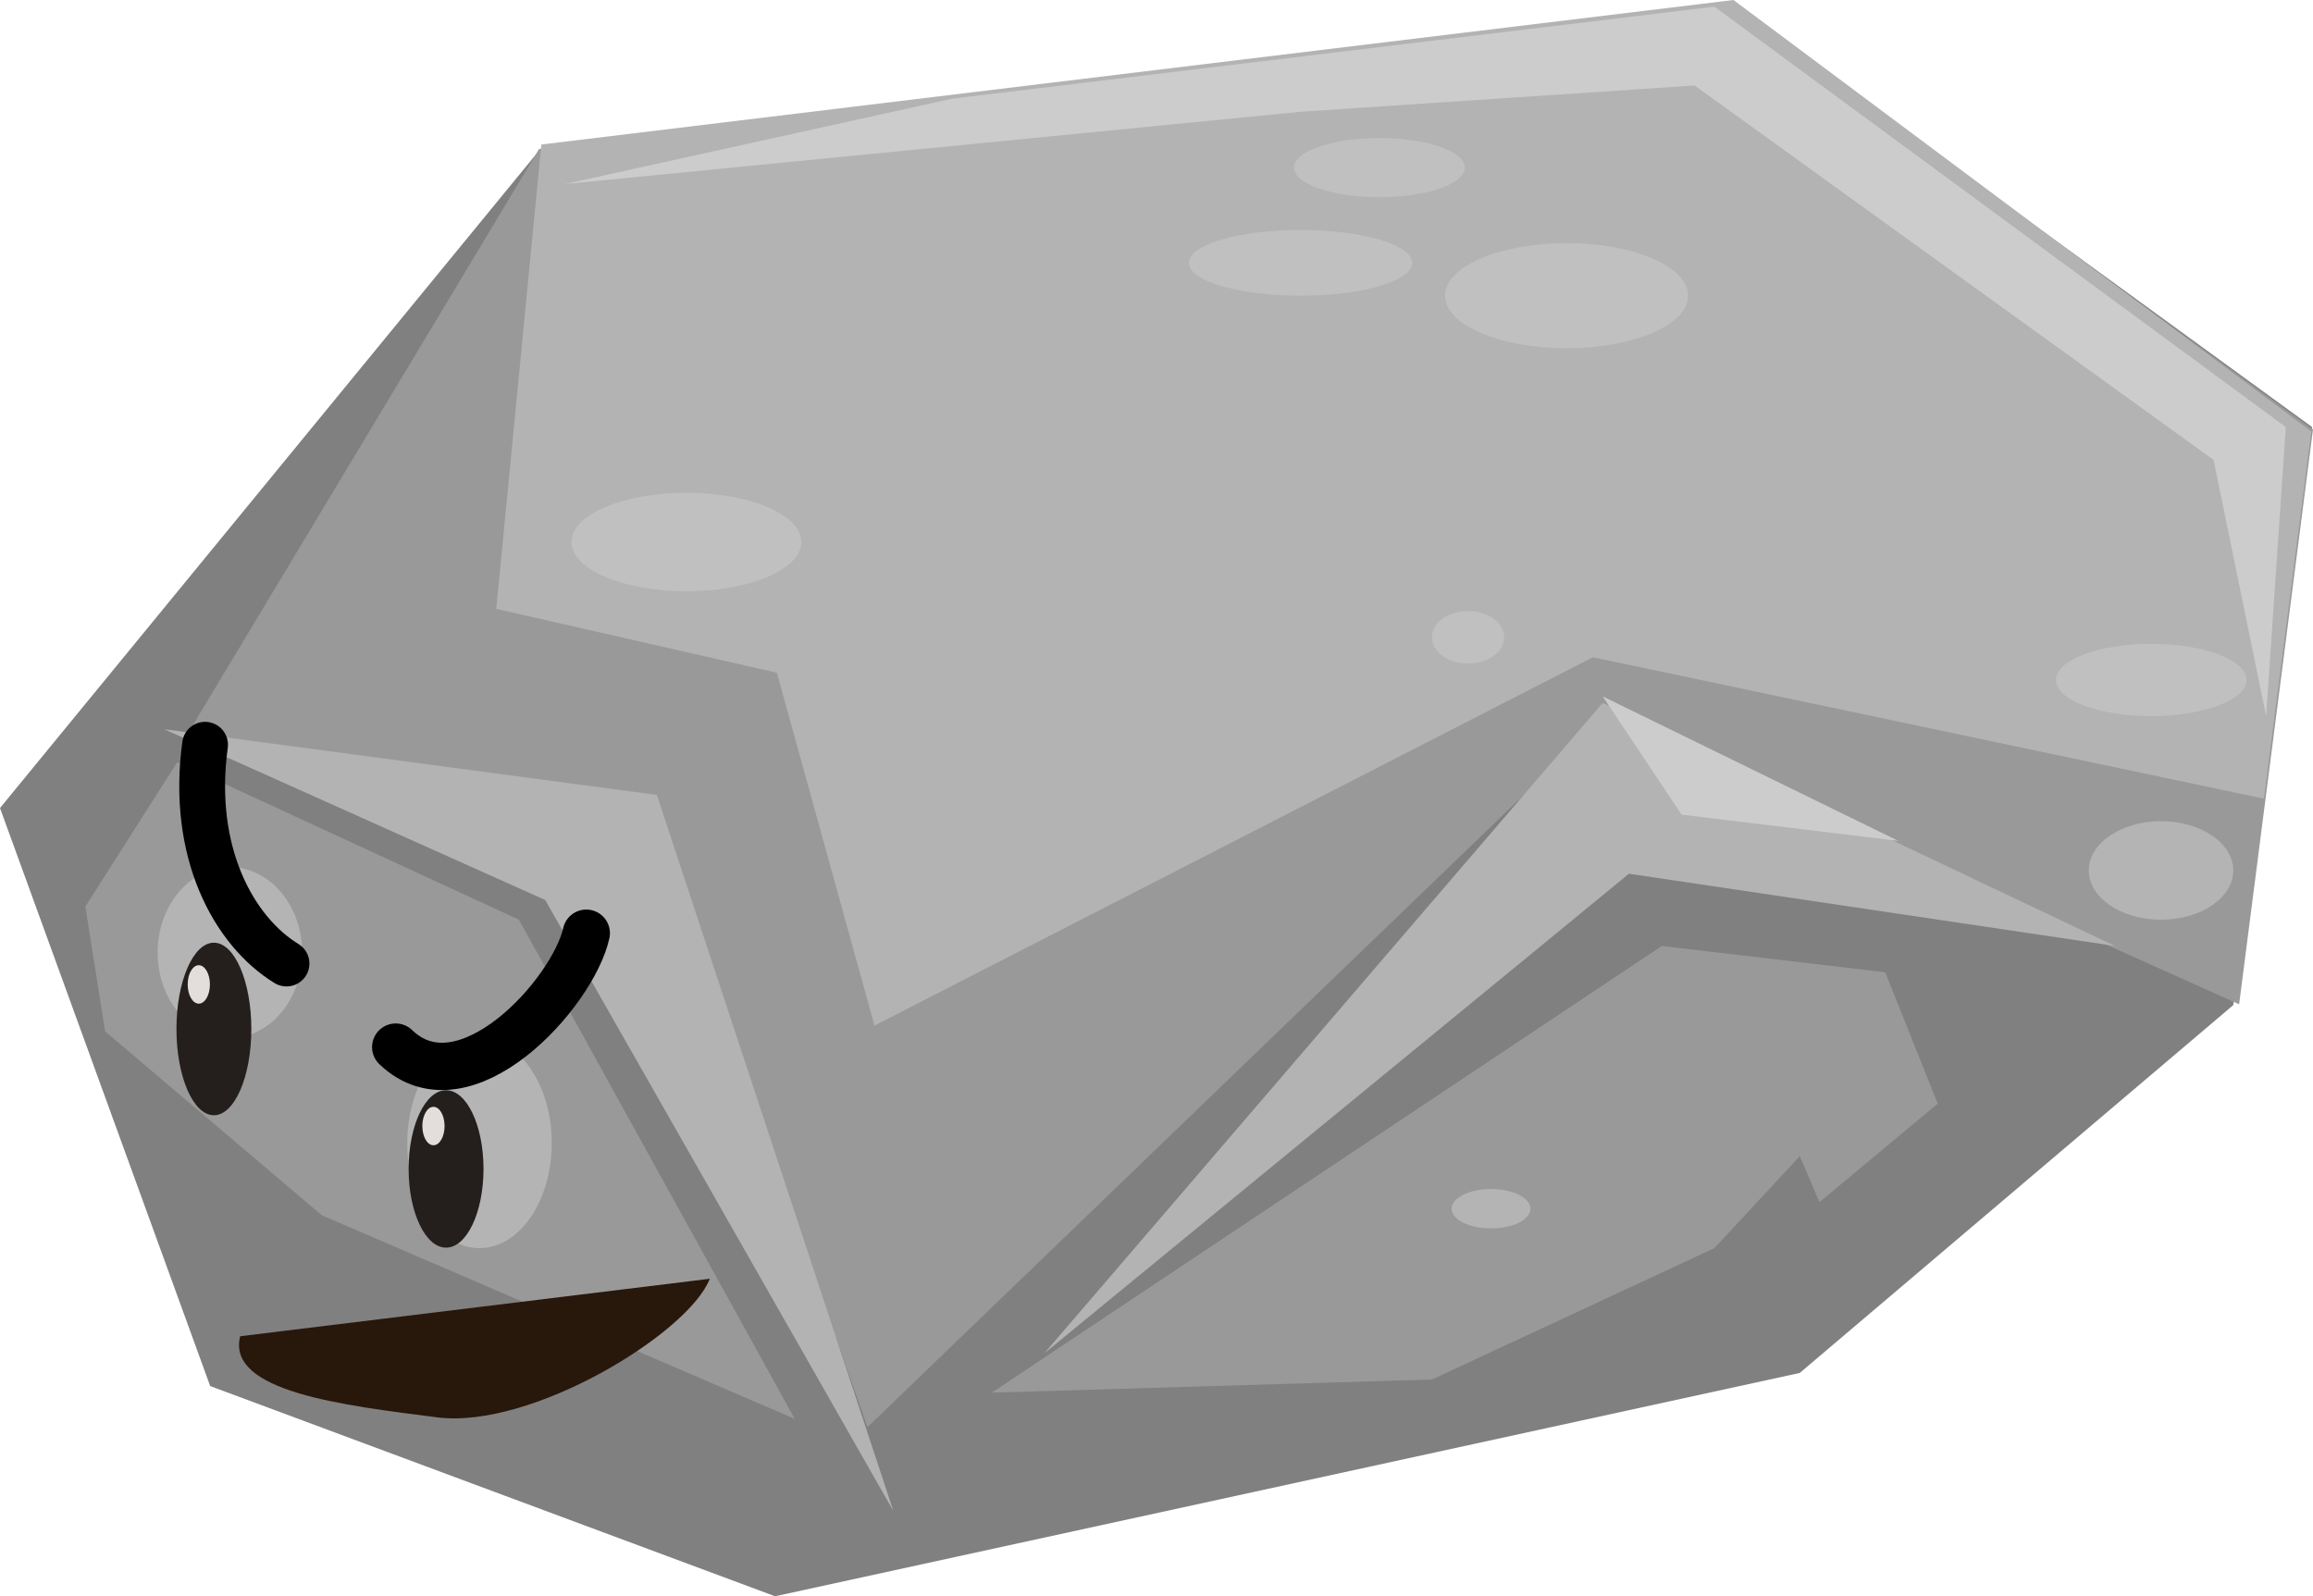 <?xml version="1.0" encoding="UTF-8" standalone="no"?>
<!-- Created with Inkscape (http://www.inkscape.org/) -->

<svg
   xmlns:dc="http://purl.org/dc/elements/1.1/"
   xmlns:cc="http://creativecommons.org/ns#"
   xmlns:rdf="http://www.w3.org/1999/02/22-rdf-syntax-ns#"
   xmlns:svg="http://www.w3.org/2000/svg"
   xmlns="http://www.w3.org/2000/svg"
   xmlns:sodipodi="http://sodipodi.sourceforge.net/DTD/sodipodi-0.dtd"
   xmlns:inkscape="http://www.inkscape.org/namespaces/inkscape"
   width="40.746mm"
   height="28.12mm"
   viewBox="0 0 144.376 99.637"
   id="svg16959"
   version="1.1"
   inkscape:version="0.91 r13725"
   sodipodi:docname="Asteroid.svg"
   inkscape:export-filename="C:\Games\Destination Pluto\images\resources\Asteroid.png"
   inkscape:export-xdpi="156.26663"
   inkscape:export-ydpi="156.26663">
  <defs
     id="defs16961" />
  <sodipodi:namedview
     id="base"
     pagecolor="#ffffff"
     bordercolor="#666666"
     borderopacity="1.0"
     inkscape:pageopacity="0.0"
     inkscape:pageshadow="2"
     inkscape:zoom="1.979899"
     inkscape:cx="186.116"
     inkscape:cy="21.076859"
     inkscape:document-units="px"
     inkscape:current-layer="layer1"
     showgrid="false"
     fit-margin-top="0"
     fit-margin-left="0"
     fit-margin-right="0"
     fit-margin-bottom="0"
     inkscape:window-width="1920"
     inkscape:window-height="1017"
     inkscape:window-x="-8"
     inkscape:window-y="-8"
     inkscape:window-maximized="1" />
  <g
     inkscape:label="1. réteg"
     inkscape:groupmode="layer"
     id="layer1"
     transform="translate(-59.241,-211.115)">
    <g
       transform="translate(46.333,-26.417)"
       id="g4895">
      <g
         id="g4633"
         transform="matrix(0.287,0,0,0.287,-17.432,186.02)">
        <path
           inkscape:connector-curvature="0"
           id="path4635"
           d="m 222.857,212.362 -117.143,142.857 45.714,125.714 122.857,45.714 222.857,-48.571 94.286,-80 17.143,-125.714 -125.714,-91.429 z"
           style="fill:#808080;fill-rule:evenodd;stroke:none;stroke-width:1px;stroke-linecap:butt;stroke-linejoin:miter;stroke-opacity:1" />
        <path
           sodipodi:nodetypes="ccccccccc"
           style="fill:#999999;fill-rule:evenodd;stroke:none;stroke-width:0.878px;stroke-linecap:butt;stroke-linejoin:miter;stroke-opacity:1"
           d="m 222.965,211.873 -76.595,127.458 100.14,14.671 47.877,135.854 159.969,-154.077 138.345,62.122 16.063,-125.032 -126.186,-92.127 z"
           id="path4637"
           inkscape:connector-curvature="0" />
        <path
           sodipodi:nodetypes="ccccccccc"
           inkscape:connector-curvature="0"
           id="path4639"
           d="m 223.447,210.912 -9.799,100.991 61.024,13.888 21.234,76.738 156.243,-80.106 145.936,30.759 10.307,-79.877 -125.663,-93.823 z"
           style="fill:#b3b3b3;fill-rule:evenodd;stroke:none;stroke-width:0.679px;stroke-linecap:butt;stroke-linejoin:miter;stroke-opacity:1" />
        <path
           inkscape:connector-curvature="0"
           id="path4641"
           d="m 144.286,345.219 -20,31.429 4.286,27.143 47.143,40 102.857,44.286 -60,-108.571 z"
           style="fill:#999999;fill-rule:evenodd;stroke:none;stroke-width:1px;stroke-linecap:butt;stroke-linejoin:miter;stroke-opacity:1" />
        <path
           inkscape:connector-curvature="0"
           id="path4643"
           d="m 467.143,385.219 -145.714,97.143 95.714,-2.857 61.429,-28.571 18.571,-20 4.286,10 25.714,-21.429 -11.429,-28.571 z"
           style="color:#000000;clip-rule:nonzero;display:inline;overflow:visible;visibility:visible;opacity:1;isolation:auto;mix-blend-mode:normal;color-interpolation:sRGB;color-interpolation-filters:linearRGB;solid-color:#000000;solid-opacity:1;fill:#999999;fill-opacity:1;fill-rule:evenodd;stroke:none;stroke-width:1px;stroke-linecap:butt;stroke-linejoin:miter;stroke-miterlimit:4;stroke-dasharray:none;stroke-dashoffset:0;stroke-opacity:1;color-rendering:auto;image-rendering:auto;shape-rendering:auto;text-rendering:auto;enable-background:accumulate" />
        <path
           sodipodi:nodetypes="ccccccccc"
           inkscape:connector-curvature="0"
           id="path4645"
           d="m 312.857,200.934 165.714,-20 124.286,91.429 -4.286,62.857 -11.429,-55.714 -112.857,-81.429 -85.714,5.714 -160,15.714 z"
           style="color:#000000;clip-rule:nonzero;display:inline;overflow:visible;visibility:visible;opacity:1;isolation:auto;mix-blend-mode:normal;color-interpolation:sRGB;color-interpolation-filters:linearRGB;solid-color:#000000;solid-opacity:1;fill:#cccccc;fill-opacity:1;fill-rule:evenodd;stroke:none;stroke-width:1px;stroke-linecap:butt;stroke-linejoin:miter;stroke-miterlimit:4;stroke-dasharray:none;stroke-dashoffset:0;stroke-opacity:1;color-rendering:auto;image-rendering:auto;shape-rendering:auto;text-rendering:auto;enable-background:accumulate" />
        <path
           sodipodi:nodetypes="ccccc"
           inkscape:connector-curvature="0"
           id="path4647"
           d="M 141.429,338.076 248.571,352.362 300,508.076 224.286,375.219 Z"
           style="color:#000000;clip-rule:nonzero;display:inline;overflow:visible;visibility:visible;opacity:1;isolation:auto;mix-blend-mode:normal;color-interpolation:sRGB;color-interpolation-filters:linearRGB;solid-color:#000000;solid-opacity:1;fill:#b3b3b3;fill-opacity:1;fill-rule:evenodd;stroke:none;stroke-width:1px;stroke-linecap:butt;stroke-linejoin:miter;stroke-miterlimit:4;stroke-dasharray:none;stroke-dashoffset:0;stroke-opacity:1;color-rendering:auto;image-rendering:auto;shape-rendering:auto;text-rendering:auto;enable-background:accumulate" />
        <path
           sodipodi:nodetypes="ccccc"
           inkscape:connector-curvature="0"
           id="path4649"
           d="M 454.286,332.362 332.857,473.791 460,369.505 565.714,385.219 Z"
           style="color:#000000;clip-rule:nonzero;display:inline;overflow:visible;visibility:visible;opacity:1;isolation:auto;mix-blend-mode:normal;color-interpolation:sRGB;color-interpolation-filters:linearRGB;solid-color:#000000;solid-opacity:1;fill:#b3b3b3;fill-opacity:1;fill-rule:evenodd;stroke:none;stroke-width:1px;stroke-linecap:butt;stroke-linejoin:miter;stroke-miterlimit:4;stroke-dasharray:none;stroke-dashoffset:0;stroke-opacity:1;color-rendering:auto;image-rendering:auto;shape-rendering:auto;text-rendering:auto;enable-background:accumulate" />
        <path
           inkscape:connector-curvature="0"
           id="path4651"
           d="m 454.286,330.934 17.143,25.714 47.143,5.714 z"
           style="color:#000000;clip-rule:nonzero;display:inline;overflow:visible;visibility:visible;opacity:1;isolation:auto;mix-blend-mode:normal;color-interpolation:sRGB;color-interpolation-filters:linearRGB;solid-color:#000000;solid-opacity:1;fill:#cccccc;fill-opacity:1;fill-rule:evenodd;stroke:none;stroke-width:1px;stroke-linecap:butt;stroke-linejoin:miter;stroke-miterlimit:4;stroke-dasharray:none;stroke-dashoffset:0;stroke-opacity:1;color-rendering:auto;image-rendering:auto;shape-rendering:auto;text-rendering:auto;enable-background:accumulate" />
        <ellipse
           ry="6.429"
           rx="18.571"
           cy="215.934"
           cx="405.714"
           id="ellipse4653"
           style="opacity:0.528;fill:#cccccc;stroke:none" />
        <ellipse
           ry="11.429"
           rx="26.429"
           cy="243.791"
           cx="446.429"
           id="ellipse4655"
           style="opacity:0.528;fill:#cccccc;stroke:none" />
        <ellipse
           ry="7.143"
           rx="24.286"
           cy="236.648"
           cx="388.571"
           id="ellipse4657"
           style="opacity:0.528;fill:#cccccc;stroke:none" />
        <ellipse
           ry="10.714"
           rx="25"
           cy="297.362"
           cx="255"
           id="ellipse4659"
           style="opacity:0.528;fill:#cccccc;stroke:none" />
        <ellipse
           ry="7.857"
           rx="20.714"
           cy="327.362"
           cx="573.571"
           id="ellipse4661"
           style="opacity:0.528;fill:#cccccc;stroke:none" />
        <ellipse
           ry="10.714"
           rx="15.714"
           cy="368.791"
           cx="575.714"
           id="ellipse4663"
           style="opacity:0.528;fill:#cccccc;stroke:none" />
        <ellipse
           ry="18.571"
           rx="15.714"
           cy="386.648"
           cx="155.714"
           id="ellipse4665"
           style="opacity:0.528;fill:#cccccc;stroke:none" />
        <ellipse
           ry="22.857"
           rx="15.714"
           cy="428.076"
           cx="210"
           id="ellipse4667"
           style="opacity:0.528;fill:#cccccc;stroke:none" />
        <ellipse
           ry="5.714"
           rx="7.857"
           cy="318.076"
           cx="425"
           id="ellipse4669"
           style="opacity:0.528;fill:#cccccc;stroke:none" />
        <ellipse
           ry="4.286"
           rx="8.571"
           cy="442.362"
           cx="430"
           id="ellipse4671"
           style="opacity:0.528;fill:#cccccc;stroke:none" />
      </g>
      <path
         style="opacity:1;fill:#28170b;stroke:none"
         d="m 27.899,320.938 c -0.873,3.464 6.439,4.314 12.312,5.063 5.874,0.742 15.678,-5.245 17.001,-8.651 z"
         id="path4673"
         inkscape:connector-curvature="0"
         sodipodi:nodetypes="cccc" />
      <path
         style="color:#000000;clip-rule:nonzero;display:inline;overflow:visible;visibility:visible;opacity:1;isolation:auto;mix-blend-mode:normal;color-interpolation:sRGB;color-interpolation-filters:linearRGB;solid-color:#000000;solid-opacity:1;fill:none;fill-opacity:1;fill-rule:evenodd;stroke:#000000;stroke-width:2.859;stroke-linecap:round;stroke-linejoin:round;stroke-miterlimit:4;stroke-dasharray:none;stroke-dashoffset:0;stroke-opacity:1;color-rendering:auto;image-rendering:auto;shape-rendering:auto;text-rendering:auto;enable-background:accumulate"
         d="m 25.708,284.017 c -0.918,6.71 1.791,11.639 5.083,13.657"
         id="path4675"
         inkscape:connector-curvature="0"
         sodipodi:nodetypes="cc" />
      <path
         sodipodi:nodetypes="cc"
         inkscape:connector-curvature="0"
         id="path4677"
         d="m 37.608,302.89 c 4.284,4.116 11.057,-3.341 11.896,-7.11"
         style="color:#000000;clip-rule:nonzero;display:inline;overflow:visible;visibility:visible;opacity:1;isolation:auto;mix-blend-mode:normal;color-interpolation:sRGB;color-interpolation-filters:linearRGB;solid-color:#000000;solid-opacity:1;fill:none;fill-opacity:1;fill-rule:evenodd;stroke:#000000;stroke-width:2.952;stroke-linecap:round;stroke-linejoin:round;stroke-miterlimit:4;stroke-dasharray:none;stroke-dashoffset:0;stroke-opacity:1;color-rendering:auto;image-rendering:auto;shape-rendering:auto;text-rendering:auto;enable-background:accumulate" />
      <ellipse
         ry="5.385"
         rx="2.337"
         cy="301.758"
         cx="26.259"
         id="path4679"
         style="opacity:1;fill:#241f1c;stroke:none;stroke-opacity:1" />
      <ellipse
         style="opacity:1;fill:#241f1c;stroke:none;stroke-opacity:1"
         id="ellipse4683"
         cx="40.751"
         cy="310.494"
         rx="2.337"
         ry="4.913" />
      <ellipse
         ry="1.2"
         rx="0.694"
         cy="298.978"
         cx="25.317"
         id="path4891"
         style="opacity:1;fill:#e3dedb;stroke:none;stroke-width:3.159;stroke-linecap:round;stroke-linejoin:round;stroke-miterlimit:4;stroke-dasharray:none;stroke-opacity:1" />
      <ellipse
         style="opacity:1;fill:#e3dedb;stroke:none;stroke-width:3.159;stroke-linecap:round;stroke-linejoin:round;stroke-miterlimit:4;stroke-dasharray:none;stroke-opacity:1"
         id="ellipse4893"
         cx="39.964"
         cy="307.817"
         rx="0.694"
         ry="1.2" />
    </g>
  </g>
</svg>
